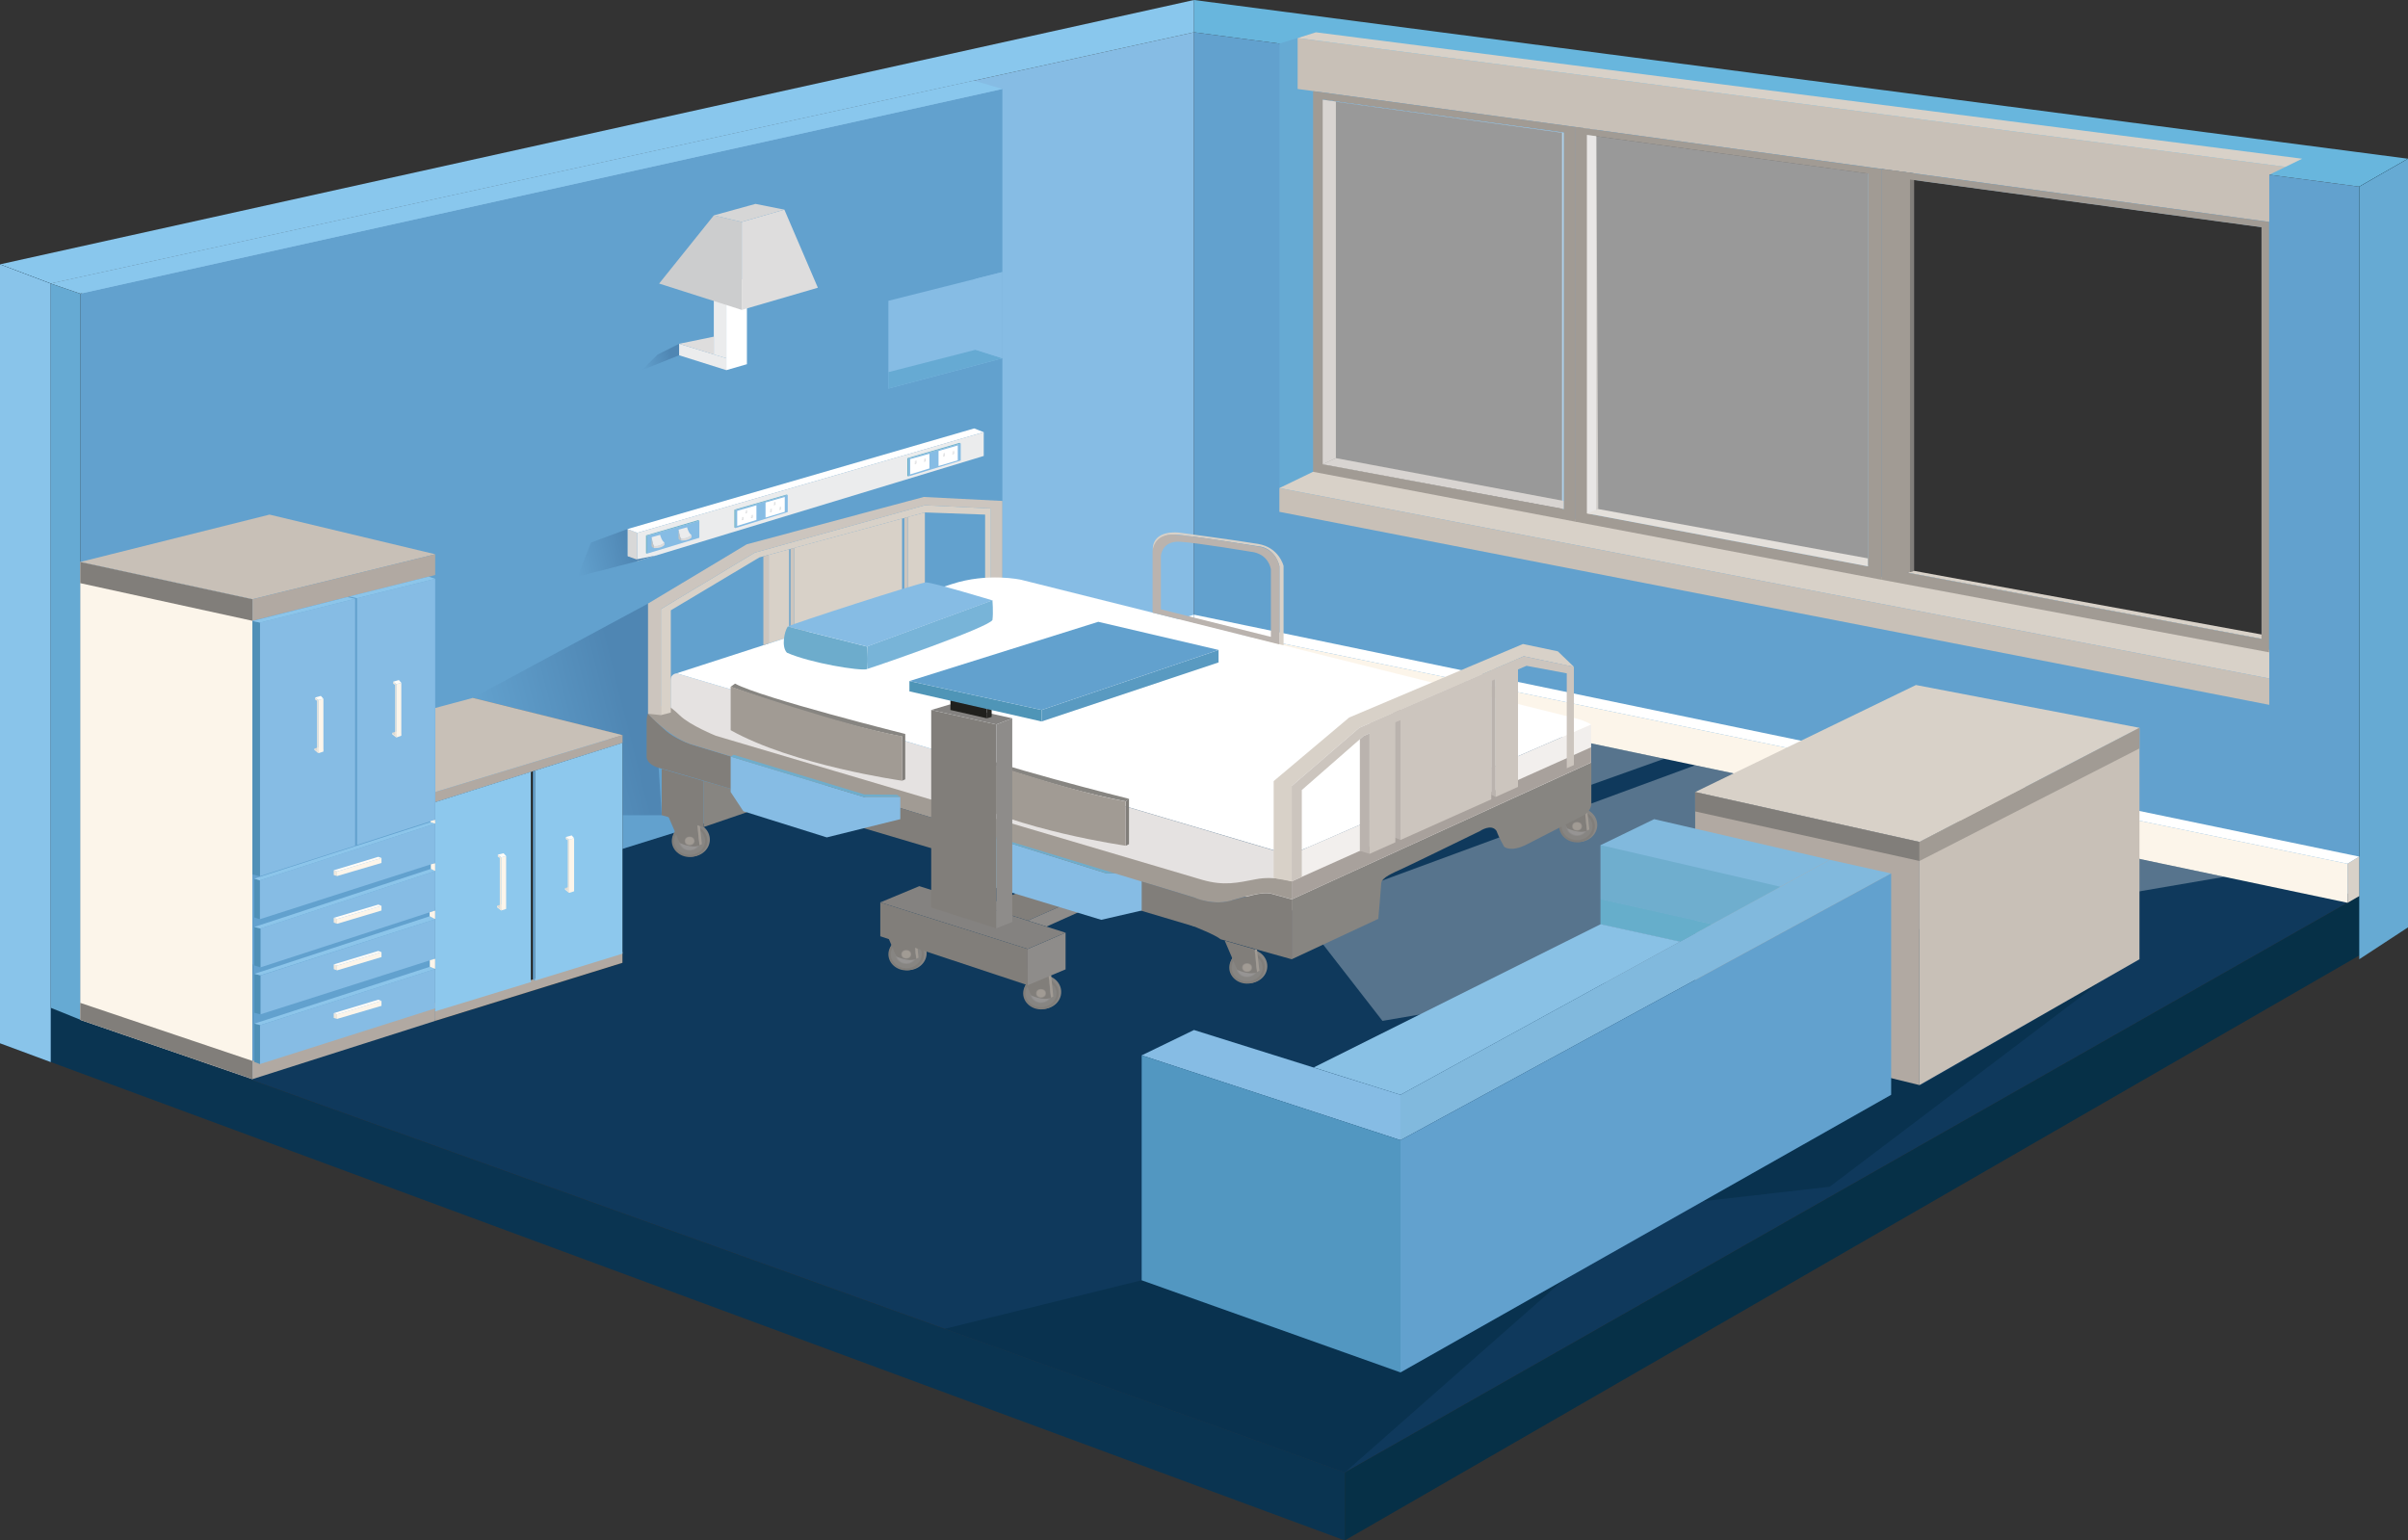<!-- Generator: Adobe Illustrator 18.0.0, SVG Export Plug-In  -->
<svg version="1.1"
	 xmlns="http://www.w3.org/2000/svg" xmlns:xlink="http://www.w3.org/1999/xlink" xmlns:a="http://ns.adobe.com/AdobeSVGViewerExtensions/3.0/"
	 x="0px" y="0px" width="1215.1px" height="777.4px" viewBox="0 0 1215.1 777.4" enable-background="new 0 0 1215.1 777.4"
	 xml:space="preserve">
<rect x="0" y="0" width="1215.1" height="777.4" fill="#333333" stroke="none"/>
<defs>
</defs>
<g>
	<polygon fill="#0F395C" points="1190.5,452.2 678.6,743.1 25.6,508.6 602.9,328 	"/>
	<polygon fill="#86BCE4" points="602.5,16.3 602.5,327.9 25.6,508.6 25.6,143.1 	"/>
	<polygon fill="none" stroke="#20201D" stroke-width="1.867" stroke-miterlimit="10" points="25.6,508.6 25.6,143.1 40.5,148.2 
		40.5,513.9 	"/>
	<polygon fill="#62A1CE" points="40.5,148.2 40.5,513.9 505.8,368.5 505.8,44.9 	"/>
	<polygon fill="#89C7ED" points="25.6,143.1 40.5,148.2 505.8,44.9 491.5,40.7 	"/>
	<polygon fill="#89C7ED" points="602.5,16.3 602.5,0 0,133.4 25.6,143.1 	"/>
	<polygon fill="#0A3451" points="0,133.4 0,526.5 678.6,777.4 678.6,743.1 25.6,508.6 25.6,143.1 	"/>
	<polygon fill="#68B6DD" points="602.5,16.3 602.5,0 1215.1,80.1 1190.5,94.2 	"/>
	<polygon fill="#063047" points="1190.5,94.2 1215.1,80.1 1215.1,468 678.6,777.4 678.6,743.1 1190.5,452.2 	"/>
	<polygon fill="#FCF5EA" points="602.5,315.5 505.8,345.7 505.8,364.1 602.5,332.9 	"/>
	<polygon fill="#FFFFFF" points="602.5,310.2 505.8,339.8 505.8,345.7 602.5,315.5 	"/>
	<polygon fill="#86BCE4" points="505.8,137.3 448.3,151.8 448.3,196.1 505.8,180.8 	"/>
	<polygon fill="#66AAD3" points="505.8,180.8 492.3,176.5 448.3,187.8 448.3,196.1 	"/>
	<polygon fill="#D8D8D8" points="316.6,267 321.6,268.9 321.6,283.2 316.6,280.7 	"/>
	<polygon fill="#FFFFFF" points="321.6,268.9 496.4,218.1 491.6,216.2 316.6,267 	"/>
	<polygon fill="#EBECED" points="321.6,283.2 321.6,268.9 496.4,218.1 496.4,230.1 	"/>
	<polygon fill="#89C4EA" points="0,133.4 25.6,143.1 25.6,536 0,526.5 	"/>
	<polygon fill="#66AAD3" points="1190.5,94.2 1215.1,80.1 1215.1,468 1190.5,484.1 	"/>
	<polygon fill="#66AAD3" points="25.6,143.1 25.6,508.6 40.5,514.6 40.5,148.2 	"/>
	<polygon fill="#86BCE4" points="492.3,176.5 505.8,180.8 505.8,137.3 492.3,140.7 	"/>
	<path fill="#62A1CE" d="M602.5,16.3v311.6l587.9,124.3v-358L602.5,16.3z M788.2,257l-121.7-22.7v-184L788.2,67V257z M942.6,285.3
		l-141.8-26.7v-191l141.8,19.5V285.3z M1141.2,322.3l-183.4-34.3V89.7l183.4,24.9V322.3z"/>
	<polygon fill="#FCF5EA" points="1184.6,455.6 602.5,332.9 602.5,315.5 1184.6,435.9 	"/>
	<polygon fill="#FFFFFF" points="1190.5,432.3 1184.6,435.9 602.5,315.5 602.5,310.2 	"/>
	<polygon fill="#D8D1C8" points="1190.5,452.2 1184.6,455.6 1184.6,435.9 1190.5,432.3 	"/>
	<g>
		<polygon fill="#86BCE4" points="326.5,270.4 326.5,279.4 352.9,271.4 352.9,262.8 		"/>
		<polygon fill="#5BA9C1" points="326.5,279.4 326,279.2 326,270.2 326.5,270.4 		"/>
		<polygon fill="#66AECB" points="326,270.2 326.5,270.4 352.9,262.8 352.3,262.5 		"/>
	</g>
	<g>
		<polygon fill="#86BCE4" points="371.1,257.4 371.1,266.5 397.5,258.4 397.5,249.8 		"/>
		<polygon fill="#5BA9C1" points="371.1,266.5 370.6,266.2 370.6,257.2 371.1,257.4 		"/>
		<polygon fill="#66AECB" points="370.6,257.2 371.1,257.4 397.5,249.8 396.9,249.6 		"/>
	</g>
	<g>
		<path fill="#EBECED" d="M328.8,271.1l4.3-1.2c0,0,0.8,3.1,2.1,3.8c0.3,0.5-3.1,2.5-5.2,1.9C329.4,275.2,329,271.5,328.8,271.1z"/>
		<path fill="#DCDBDB" d="M335.2,273.7c0,0-1.2,1.8-5.2,1.9c0,0.5,0,1,0,1s3.7,0.3,5.3-1.6C335.3,274.3,335.2,273.7,335.2,273.7z"/>
		<path fill="#C4C4C3" d="M328.8,271.1v4.5c0,0,0.3,0.7,1.2,1c0-0.5,0-1,0-1S329.1,273.8,328.8,271.1z"/>
	</g>
	<g>
		<path fill="#EBECED" d="M342.4,267.3l4.3-1.2c0,0,0.8,3.1,2.1,3.8c0.3,0.5-3.1,2.5-5.2,1.9C343,271.4,342.6,267.7,342.4,267.3z"/>
		<path fill="#DCDBDB" d="M348.9,269.9c0,0-1.2,1.8-5.2,1.9c0,0.5,0,1,0,1s3.7,0.3,5.3-1.6C348.9,270.5,348.9,269.9,348.9,269.9z"/>
		<path fill="#C4C4C3" d="M342.4,267.3v4.5c0,0,0.3,0.7,1.2,1c0-0.5,0-1,0-1S342.7,270,342.4,267.3z"/>
	</g>
	<g>
		<polygon fill="#FFFFFF" points="372,257.8 381.7,255 381.7,262.4 372,265.4 		"/>
		<g>
			<polygon fill="#EBECED" points="376.2,257.7 376.9,257.4 376.9,258.8 376.2,259.1 			"/>
			<polygon fill="#DCDCDD" points="376.7,257.5 376.7,258.7 376.9,258.8 376.9,257.4 			"/>
			<polygon fill="#CCCCCC" points="376.7,258.7 376.2,258.8 376.2,259.1 376.9,258.8 			"/>
		</g>
		<g>
			<polygon fill="#EBECED" points="374.3,261.1 375.1,260.9 375.1,262.3 374.3,262.5 			"/>
			<polygon fill="#DCDCDD" points="374.8,261 374.8,262.2 375.1,262.3 375.1,260.9 			"/>
			<polygon fill="#CCCCCC" points="374.8,262.2 374.3,262.3 374.3,262.5 375.1,262.3 			"/>
		</g>
		<g>
			<polygon fill="#EBECED" points="379,260.1 379.8,259.8 379.8,261.2 379,261.5 			"/>
			<polygon fill="#DCDCDD" points="379.5,259.9 379.5,261.1 379.8,261.2 379.8,259.8 			"/>
			<polygon fill="#CCCCCC" points="379.5,261.1 379,261.2 379,261.5 379.8,261.2 			"/>
		</g>
	</g>
	<g>
		<polygon fill="#FFFFFF" points="386.3,253.6 396,250.8 396,258.3 386.3,261.2 		"/>
		<g>
			<polygon fill="#EBECED" points="390.5,253.5 391.3,253.3 391.3,254.7 390.5,254.9 			"/>
			<polygon fill="#DCDCDD" points="391,253.3 391,254.5 391.3,254.7 391.3,253.3 			"/>
			<polygon fill="#CCCCCC" points="391,254.5 390.5,254.7 390.5,254.9 391.3,254.7 			"/>
		</g>
		<g>
			<polygon fill="#EBECED" points="388.6,257 389.4,256.7 389.4,258.2 388.6,258.4 			"/>
			<polygon fill="#DCDCDD" points="389.1,256.8 389.1,258 389.4,258.2 389.4,256.7 			"/>
			<polygon fill="#CCCCCC" points="389.1,258 388.6,258.2 388.6,258.4 389.4,258.2 			"/>
		</g>
		<g>
			<polygon fill="#EBECED" points="393.3,255.9 394.1,255.7 394.1,257.1 393.3,257.3 			"/>
			<polygon fill="#DCDCDD" points="393.9,255.7 393.9,256.9 394.1,257.1 394.1,255.7 			"/>
			<polygon fill="#CCCCCC" points="393.9,256.9 393.3,257.1 393.3,257.3 394.1,257.1 			"/>
		</g>
	</g>
	<g>
		<polygon fill="#86BCE4" points="458.4,231.4 458.4,240.4 484.8,232.4 484.8,223.8 		"/>
		<polygon fill="#5BA9C1" points="458.4,240.4 457.9,240.2 457.9,231.2 458.4,231.4 		"/>
		<polygon fill="#66AECB" points="457.9,231.2 458.4,231.4 484.8,223.8 484.2,223.5 		"/>
	</g>
	<polygon fill="#FFFFFF" points="459.3,231.7 469,229 469,236.4 459.3,239.4 	"/>
	<g>
		<polygon fill="#EBECED" points="461.6,232.7 462.4,232.5 462.4,233.9 461.6,234.1 		"/>
		<polygon fill="#DCDCDD" points="462.1,232.5 462.1,233.7 462.4,233.9 462.4,232.5 		"/>
		<polygon fill="#CCCCCC" points="462.1,233.7 461.6,233.9 461.6,234.1 462.4,233.9 		"/>
	</g>
	<g>
		<polygon fill="#EBECED" points="466.3,231.6 467.1,231.4 467.1,232.8 466.3,233 		"/>
		<polygon fill="#DCDCDD" points="466.8,231.5 466.8,232.7 467.1,232.8 467.1,231.4 		"/>
		<polygon fill="#CCCCCC" points="466.8,232.7 466.3,232.8 466.3,233 467.1,232.8 		"/>
	</g>
	<polygon fill="#FFFFFF" points="473.6,227.6 483.3,224.8 483.3,232.3 473.6,235.2 	"/>
	<g>
		<polygon fill="#EBECED" points="475.9,228.9 476.7,228.7 476.7,230.1 475.9,230.3 		"/>
		<polygon fill="#DCDCDD" points="476.4,228.7 476.4,229.9 476.7,230.1 476.7,228.7 		"/>
		<polygon fill="#CCCCCC" points="476.4,229.9 475.9,230.1 475.9,230.3 476.7,230.1 		"/>
	</g>
	<g>
		<polygon fill="#EBECED" points="480.6,227.8 481.4,227.6 481.4,229 480.6,229.2 		"/>
		<polygon fill="#DCDCDD" points="481.2,227.7 481.2,228.8 481.4,229 481.4,227.6 		"/>
		<polygon fill="#CCCCCC" points="481.2,228.8 480.6,229 480.6,229.2 481.4,229 		"/>
	</g>
	<polygon opacity="0.3" fill="#FFFFFF" points="1122.4,442.5 697.6,515.2 654.8,460.1 855.4,386.2 	"/>
	<polygon opacity="0.3" fill="#FFFFFF" points="839.8,382.9 602.5,467.6 500.4,420.7 735.5,360.9 	"/>
	<polygon fill="#09324F" points="576.1,646.1 476.7,670.6 678.6,743.1 788.7,646.1 706.7,692.6 	"/>
	<polygon fill="#09324F" points="1060.7,494.9 923.3,598.9 859.3,606.2 954,552.5 952.6,543.8 969.6,547.6 	"/>
	<linearGradient id="SVGID_1_" gradientUnits="userSpaceOnUse" x1="289.654" y1="282.649" x2="322.902" y2="274.241">
		<stop  offset="0" style="stop-color:#62A1CE"/>
		<stop  offset="0.897" style="stop-color:#4F86B3"/>
	</linearGradient>
	<polygon fill="url(#SVGID_1_)" points="331.1,280.3 321.6,283.2 291.5,291 298.2,273.8 316.6,267 316.6,280.7 321.2,282.3 	"/>
	<linearGradient id="SVGID_2_" gradientUnits="userSpaceOnUse" x1="322.965" y1="182.758" x2="340.399" y2="178.349">
		<stop  offset="0" style="stop-color:#62A1CE"/>
		<stop  offset="0.897" style="stop-color:#4F86B3"/>
	</linearGradient>
	<polyline fill="url(#SVGID_2_)" points="342.7,179.3 323.9,186.8 331.9,178.9 342.7,173.5 342.7,178.9 	"/>
	<linearGradient id="SVGID_3_" gradientUnits="userSpaceOnUse" x1="246.002" y1="379.333" x2="324.982" y2="359.36">
		<stop  offset="0" style="stop-color:#62A1CE"/>
		<stop  offset="0.897" style="stop-color:#4F86B3"/>
	</linearGradient>
	<polygon fill="url(#SVGID_3_)" points="333.9,411.4 314.1,411.4 314.1,374.9 314.1,371 238.6,352.2 327,304.6 	"/>
	<polygon fill="#66AAD3" points="645.6,22 664,16.3 664,248.8 645.6,258.3 645.6,22.1 	"/>
	<polygon fill="#C8C0B7" points="645.6,246.3 1145.1,342.4 1145.1,355.7 645.6,258.3 	"/>
	<polygon fill="#D8D1C8" points="645.6,246.3 664,237.4 1145.1,328 1145.1,342.4 	"/>
	<polygon fill="#C8C0B7" points="654.8,19.2 654.8,44.9 1145.1,112 1145.1,88.2 1153.3,84.2 	"/>
	<polygon fill="#D8D1C8" points="1153.3,84.2 1161.7,80.1 664,16.3 654.8,19.2 	"/>
	<polygon fill="#A19B94" points="795.1,263.3 806.5,258 805.5,65.6 795.1,64.1 	"/>
	<polygon opacity="0.5" fill="#FFFFFF" points="805.5,258.6 797.5,261.8 797.5,64.5 805.5,65.6 	"/>
	<path fill="#A19B94" d="M662.6,46v192.1l132.5,25.2V64.1L662.6,46z M789.1,256.9l-121.7-22.7v-184l121.7,16.6V256.9z"/>
	<polygon fill="#817E7A" points="949.6,292.5 965.9,288.1 965.9,87.5 949.6,85.3 	"/>
	<polygon fill="#A19B94" points="952.6,291.7 963.8,288.7 963.8,87.2 952.6,85.7 	"/>
	<path fill="#A19B94" d="M795.1,64.1v199.2l154.5,29.3V85.3L795.1,64.1z M942.6,285.8l-141.8-26.7v-191l141.8,19.5V285.8z"/>
	<path fill="#A19B94" d="M949.6,85.3v207.3l195.4,36.6V112L949.6,85.3z M1141.2,322.4l-183.4-34.3V89.8l183.4,24.9V322.4z"/>
	<polygon fill="#B1A9A2" points="667.4,234.3 674.1,231.2 674.1,51.2 667.4,50.3 	"/>
	<polygon fill="#B1A9A2" points="674.1,231.2 789.1,252.8 789.1,256.9 667.4,234.3 	"/>
	<polygon opacity="0.5" fill="#FFFFFF" points="667.4,50.3 789.1,66.9 789.1,256.9 667.4,234.3 	"/>
	<polygon fill="#C8C0B7" points="800.8,259.1 806.5,256.9 942.6,281.8 942.6,285.8 	"/>
	<polygon opacity="0.5" fill="#FFFFFF" points="942.6,87.6 942.6,285.8 800.8,259.1 800.8,68.1 	"/>
	<polygon fill="#D8D1C8" points="962.6,289 965.9,288.1 1141.2,320.2 1141.2,322.4 	"/>
	<g>
		<ellipse fill="#898784" cx="630.1" cy="487.6" rx="9.4" ry="8.6"/>
		<ellipse fill="#817E7A" cx="629.3" cy="488.3" rx="9" ry="8.1"/>
		<ellipse fill="#878582" cx="629.3" cy="488.3" rx="7.8" ry="7"/>
		<ellipse fill="#8E8C8B" cx="629.3" cy="488.3" rx="5.4" ry="4.9"/>
		<ellipse fill="#969493" cx="629.3" cy="488.3" rx="4.9" ry="4.5"/>
		<path fill="#817E7A" d="M618,474.7l6.3,14.7c0,0,6.2,3,10,1.2l-1.3-11.6L618,474.7z"/>
		<polygon fill="#A19B94" points="634.3,490.5 635.5,489.9 634.3,479.2 633.1,478.9 		"/>
		<ellipse fill="#96918C" cx="629.3" cy="488.3" rx="2.5" ry="2.2"/>
		<ellipse fill="#A19B94" cx="629.3" cy="488.3" rx="2.1" ry="1.9"/>
	</g>
	<g>
		<ellipse fill="#898784" cx="526.1" cy="500.6" rx="9.4" ry="8.6"/>
		<ellipse fill="#817E7A" cx="525.3" cy="501.3" rx="9" ry="8.1"/>
		<ellipse fill="#878582" cx="525.3" cy="501.3" rx="7.8" ry="7"/>
		<ellipse fill="#8E8C8B" cx="525.3" cy="501.3" rx="5.4" ry="4.9"/>
		<ellipse fill="#969493" cx="525.3" cy="501.3" rx="4.9" ry="4.5"/>
		<path fill="#817E7A" d="M514,487.6l6.3,14.7c0,0,6.2,3,10,1.2l-1.3-11.6L514,487.6z"/>
		<polygon fill="#A19B94" points="530.4,503.5 531.5,502.9 530.4,492.2 529.1,491.9 		"/>
		<ellipse fill="#96918C" cx="525.3" cy="501.3" rx="2.5" ry="2.2"/>
		<ellipse fill="#A19B94" cx="525.3" cy="501.3" rx="2.1" ry="1.9"/>
	</g>
	<g>
		<ellipse fill="#898784" cx="458.2" cy="481" rx="9.4" ry="8.6"/>
		<ellipse fill="#817E7A" cx="457.3" cy="481.6" rx="9" ry="8.1"/>
		<ellipse fill="#878582" cx="457.3" cy="481.6" rx="7.8" ry="7"/>
		<ellipse fill="#8E8C8B" cx="457.3" cy="481.6" rx="5.4" ry="4.9"/>
		<ellipse fill="#969493" cx="457.3" cy="481.6" rx="4.9" ry="4.5"/>
		<path fill="#817E7A" d="M446,468l6.3,14.7c0,0,6.2,3,10,1.2l-1.3-11.6L446,468z"/>
		<polygon fill="#A19B94" points="462.4,483.8 463.5,483.3 462.4,472.6 461.1,472.2 		"/>
		<ellipse fill="#96918C" cx="457.3" cy="481.6" rx="2.5" ry="2.2"/>
		<ellipse fill="#A19B94" cx="457.3" cy="481.6" rx="2.1" ry="1.9"/>
	</g>
	<g>
		<ellipse fill="#898784" cx="796.6" cy="416.3" rx="9.4" ry="8.6"/>
		<ellipse fill="#817E7A" cx="795.8" cy="417" rx="9" ry="8.1"/>
		<ellipse fill="#878582" cx="795.8" cy="417" rx="7.8" ry="7"/>
		<ellipse fill="#8E8C8B" cx="795.8" cy="417" rx="5.4" ry="4.9"/>
		<ellipse fill="#969493" cx="795.8" cy="417" rx="4.9" ry="4.5"/>
		<path fill="#817E7A" d="M784.5,403.3l6.3,14.7c0,0,6.2,3,10,1.2l-1.3-11.6L784.5,403.3z"/>
		<polygon fill="#A19B94" points="800.8,419.2 802,418.6 800.8,407.9 799.6,407.6 		"/>
		<ellipse fill="#96918C" cx="795.8" cy="417" rx="2.5" ry="2.2"/>
		<ellipse fill="#A19B94" cx="795.8" cy="417" rx="2.1" ry="1.9"/>
	</g>
	<g>
		<ellipse fill="#898784" cx="348.8" cy="423.7" rx="9.4" ry="8.6"/>
		<ellipse fill="#817E7A" cx="348" cy="424.4" rx="9" ry="8.1"/>
		<ellipse fill="#878582" cx="348" cy="424.4" rx="7.8" ry="7"/>
		<ellipse fill="#8E8C8B" cx="348" cy="424.4" rx="5.4" ry="4.9"/>
		<ellipse fill="#969493" cx="348" cy="424.4" rx="4.9" ry="4.5"/>
		<path fill="#817E7A" d="M336.7,410.7l6.3,14.7c0,0,6.2,3,10,1.2l-1.3-11.6L336.7,410.7z"/>
		<polygon fill="#A19B94" points="353,426.6 354.2,426 353,415.3 351.7,415 		"/>
		<ellipse fill="#96918C" cx="348" cy="424.4" rx="2.5" ry="2.2"/>
		<ellipse fill="#A19B94" cx="348" cy="424.4" rx="2.1" ry="1.9"/>
	</g>
	<path fill="#F2EFED" d="M651.8,430.4c0,0,2.7-0.5,4.3-1.1c1.6-0.6,146.8-63.7,146.8-63.7v25.6l-151.1,68.4V430.4z"/>
	<path fill="#878581" d="M651.8,453.9v30.2l43.7-20.4c0,0,1.2-13.3,1.5-18c0.3-2.9,5.8-5.1,11-7.5s38.8-18.8,38.8-18.8s5.8-4,8.4,0
		c1.1,3.2,3.8,7.9,3.8,7.9s3.2,3,11.3-1.1s29.8-15.3,29.8-15.3s3.3-2.5,2.9-6.1c0-3.6,0-20,0-20L651.8,453.9z"/>
	<polygon fill="#A8A19C" points="802.9,384.8 802.9,377.1 651.8,444.8 651.8,453.9 	"/>
	<path fill="#E5E2E1" d="M651.8,444.8v-14.4c0,0-4.4,0.1-7.6-0.8c-3.2-1-302.8-89.8-302.8-89.8s-3,0.3-3,3.3s0,22.9,0,22.9
		l313.4,93.5V444.8z"/>
	<polygon fill="#D8D1C8" points="400.7,276.5 400.7,320.6 455.2,302.9 455.2,261.7 	"/>
	<polygon fill="#878581" points="355,394.1 371,398.7 376.9,409.9 355,417.4 	"/>
	<polygon fill="#D8D1C8" points="387.9,280 387.9,324.7 398.2,321.4 398.2,277.2 	"/>
	<polygon fill="#D8D1C8" points="466.7,258.6 466.7,299.2 458.1,301.9 458.1,260.9 	"/>
	<path fill="#817E7A" d="M651.8,484.1v-30.2l-10.5-2.9c0,0-2.4-0.8-8.6,0.6c-6.2,1.5-13.1,3.3-13.1,3.3s-5.8,1.7-13.1-0.7
		c-7.3-2.4-255.1-77.7-255.1-77.7s-9.9-2.5-16.5-8.7c-6.6-6.2-8-7.6-8-7.6s-0.6,1.8-0.6,3.7c0,2,0,18.2,0,18.2s-0.2,4,7.5,5.8
		c7.8,1.8,268.6,79.6,268.6,79.6s11.2,4.4,13.5,6.5C619.2,475,651.8,484.1,651.8,484.1z"/>
	<polygon fill="#817E7A" points="496.3,457.5 533.6,442.5 555.3,448.5 518.6,464.6 	"/>
	<polygon fill="#8E8C8A" points="555.3,448.5 555.3,455.4 528.1,467.6 518.6,464.6 	"/>
	<polygon fill="#86BCE4" points="576.1,439.8 576.1,459.5 555.7,464.2 493.5,445.3 479.3,434.1 479.3,413.4 495.2,421 558.4,440.8 	
		"/>
	<polygon fill="#6EADCC" points="479.3,413.4 480.9,412.3 495.4,419.1 559.1,438.8 576.1,438 576.1,439.8 558.4,440.8 495.2,421 	
		"/>
	<path fill="#A19B94" d="M651.8,444.8c0,0-8.7-2.9-18-1.1c-9.4,1.8-16.1,3.5-27.2,0.3c-11.1-3.2-245.4-72.7-245.4-72.7
		s-12.9-5.2-18.1-10.2s-7-5.7-9.2-4.9c-2.3,0.8-7,4-7,4s10.1,11.1,20.9,15.1c10.8,3.4,254.7,77.6,254.7,77.6s10.2,4.7,20,1.2
		c8.9-2.6,15.7-4,18.8-3.2c3.1,0.9,10.5,2.9,10.5,2.9V444.8z"/>
	<polygon fill="#86BCE4" points="454.3,402.2 454.3,413.4 417.2,422.6 375.1,409.4 368.7,399.7 368.7,381.8 435.9,402.2 	"/>
	<polygon fill="#6EADCC" points="368.7,381.8 435.9,402.2 454.3,402.2 452.6,401.1 436.1,400.9 370.2,380.9 	"/>
	<g>
		<polygon fill="#CCC5BE" points="333.5,360.9 333.5,307.4 380.9,278.9 466.7,255 500,256.6 500,294.5 505.8,294.5 505.8,252.8 
			466.1,250.8 376.8,274.7 327,304.6 327,360.2 		"/>
		<polygon fill="#D8D1C8" points="333.5,360.9 338.5,359.6 338.5,308 383.2,281.3 466.7,258.6 497.1,259.7 497.1,294.5 500,294.5 
			500,256.6 466.7,255 380.9,278.9 333.5,307.4 		"/>
	</g>
	<path fill="#FFFFFF" d="M802.9,365.6c0,0-3-1.9-7.6-3c-4.6-1.1-280-70-280-70s-16.9-3.8-35.1,2.2s-138.8,45-138.8,45l304.2,90.1
		c0,0,4.9,0.8,6.2,0.5c0,0,1.8,0,8.5-2.9C667.1,424.6,802.9,365.6,802.9,365.6z"/>
	<g>
		<polygon fill="#BAB3AE" points="754.7,402.2 752.5,401 752.5,337.4 754.7,337.4 		"/>
		<polygon fill="#BAB3AE" points="706.7,423.9 702.7,422.2 702.7,357.1 706.7,357.9 		"/>
		<polygon fill="#CCC5BE" points="691.1,365 691.1,430.9 704.1,425.1 704.1,359.3 		"/>
		<g>
			<polygon fill="#D8D1C8" points="642.7,443.1 651.8,444.8 651.8,396.7 685.9,367.3 768.9,331.2 790.6,335.8 790.6,335.8 
				794.2,336.5 786.1,328.7 768.5,325 680.8,362.1 642.7,394.2 			"/>
			<polygon fill="#CCC5BE" points="706.7,358.2 706.7,423.9 752.5,403.4 752.5,338.3 			"/>
			<polygon fill="#CCC5BE" points="766,332.5 766,397.1 754.7,402.2 754.7,337.4 			"/>
			<polygon fill="#CCC5BE" points="651.8,444.8 656.9,442.5 656.9,398.7 688.1,371.4 770.3,336 790.6,339.8 790.6,387.7 
				794.2,386.1 794.2,336.5 768.9,331.2 685.9,367.3 651.8,396.7 			"/>
			<polygon fill="#BAB3AE" points="691.1,430.9 686.2,429.4 686.2,373.1 688.1,371.4 691.1,370.1 			"/>
		</g>
	</g>
	<polygon fill="#CCC5BE" points="387.9,324.7 385.2,325.6 385.2,280.8 387.9,280 	"/>
	<polygon fill="#CCC5BE" points="398.9,321.2 398.9,277 400.7,276.5 400.7,320.6 	"/>
	<polygon fill="#CCC5BE" points="456.3,261.4 456.3,302.5 458.1,302 458.1,260.9 	"/>
	<g>
		<path fill="#D8D1C8" d="M645.6,325.1l2.1,0.5v-40c0,0-2.2-9.3-12.8-11.1c-10.6-1.8-39.9-5.7-39.9-5.7s-13.2-1.8-13.3,8.4h0.9
			c0,0,0.3-8.8,12.7-7.3c12.4,1.5,39.8,5.8,39.8,5.8s7.9,0.2,10.5,10C645.6,295.6,645.6,325.1,645.6,325.1z"/>
		<path fill="#BAB3AE" d="M634.3,275.7c0,0-30.7-5.2-41.5-5.9c-10.8-0.7-11.2,8.3-11.2,8.3v31.1l64,16c0,0,0-29.7,0-39.4
			C643.6,276.1,634.3,275.7,634.3,275.7z M641.3,321.4l-55.5-13.9v-26.9c0,0,0.4-7.8,9.7-7.2c9.4,0.6,36,5.1,36,5.1s8,0.4,9.8,8.7
			C641.3,295.7,641.3,321.4,641.3,321.4z"/>
	</g>
	<g>
		<path fill="#878581" d="M481.5,379.3c0,0,48.7,18,86.5,25.1c1-0.5,1.6-1.3,1.6-1.3s-72.4-18.1-85.9-25.4L481.5,379.3z"/>
		<g>
			<path fill="#A19B94" d="M481.5,401.3v-22c0,0,58.2,20.3,86.5,25.1v22.4C568.1,426.8,513.3,419.1,481.5,401.3z"/>
			<polygon fill="#817E7A" points="569.7,403 568.1,404.4 568.1,426.8 569.7,426 			"/>
		</g>
	</g>
	<g>
		<path fill="#878581" d="M368.7,346.6c0,0,48.7,18,86.5,25.1c1-0.5,1.6-1.3,1.6-1.3s-72.4-18.1-85.9-25.4L368.7,346.6z"/>
		<polygon fill="#817E7A" points="456.8,370.3 455.2,371.6 455.2,394 456.8,393.3 		"/>
		<path fill="#A19B94" d="M368.7,368.5v-22c0,0,57.7,20,86.5,25.1V394C455.2,394,400.5,386.3,368.7,368.5z"/>
	</g>
	<polygon fill="#817E7A" points="333.9,388 333.9,411.4 355,417.4 355,394.1 	"/>
	<g>
		<path fill="#6DACCC" d="M397.5,316.2l40,10.1c0,0,0.9,7,0,11.4c-3.7,1-28.6-3.1-40.4-8.3C394.2,326.4,395.8,318.7,397.5,316.2z"/>
		<path fill="#78B4D8" d="M437.6,326.2l63.2-23.3c0,0,0.5,6.1,0,10c-2.3,3.9-58.2,23.2-63.2,24.7
			C437.9,334.7,437.6,326.2,437.6,326.2z"/>
		<path fill="#86BCE4" d="M500.8,303c0,0-29.3-8.9-33.6-9.1c-4.3,0.5-66.8,20.7-69.7,22.3c4.5,1.1,40,10.1,40,10.1L500.8,303z"/>
	</g>
	<polygon fill="#B1A9A2" points="855.4,399.7 855.4,519.8 968.6,547.6 968.6,424.9 	"/>
	<polygon fill="#C8C0B7" points="968.6,424.9 1079.6,367.3 1079.6,484.1 968.6,547.6 	"/>
	<polygon fill="#D8D1C8" points="855.4,399.7 966.8,345.7 1079.6,367.3 968.6,424.9 	"/>
	<polygon fill="#817E7A" points="855.4,399.7 855.4,409.5 968.6,434.5 968.6,424.9 	"/>
	<polygon fill="#A19B94" points="968.6,434.5 968.6,424.9 1079.6,367.3 1079.6,377.7 	"/>
	<polygon fill="#86BCE4" points="602.5,519.8 576.1,532.6 706.7,575.4 706.7,552.5 	"/>
	<g>
		<polygon fill="#81B9DD" points="923.3,433.9 890.6,451.8 863.8,466.4 863.8,466.4 706.7,552.5 706.7,575.4 954.3,440.8 		"/>
		<polygon fill="#81B9DD" points="898.4,447.5 923.3,433.9 834.7,413.4 807.7,426.5 807.7,453.9 863.8,466.4 890.6,451.8 		"/>
	</g>
	<polygon fill="#6FAECE" points="807.7,426.5 807.7,453.9 863.8,466.4 898.4,447.5 	"/>
	<polygon fill="#74B7D8" points="807.7,453.9 807.7,466.4 847.8,475.2 863.8,466.4 	"/>
	<polygon fill="#66AECB" points="807.7,453.9 807.7,466.4 847.8,475.2 863.8,466.4 	"/>
	<polygon fill="#89C1E5" points="807.7,466.4 662.9,538.7 706.7,552.5 847.8,475.2 	"/>
	<polygon fill="#5297C1" points="576.1,532.6 576.1,646.1 706.7,692.6 706.7,575.4 	"/>
	<polygon fill="#62A1CE" points="706.7,575.4 706.7,692.6 954.3,552.5 954.3,440.8 	"/>
	<polygon fill="#FCF5EA" points="40.5,283.6 40.5,514.7 127.4,544.6 127.4,302.4 	"/>
	<polygon fill="#62A1CE" points="127.4,301.7 127.4,543.8 219.6,514.4 219.6,278.9 	"/>
	<polygon fill="#C8C0B7" points="40.5,283.6 127.4,302.4 219.6,279.7 136,259.7 	"/>
	<polygon fill="#20201D" points="219.6,404.8 219.6,515.2 314.1,485.9 314.1,374.9 	"/>
	<polygon fill="#817E7A" points="40.5,283.6 40.5,294.3 127.4,313.3 127.4,302.4 	"/>
	<polygon fill="#B1A9A2" points="127.4,302.4 127.4,313.3 219.6,290.2 219.6,279.7 	"/>
	<polygon fill="#86BCE4" points="131.4,468.6 219.6,439.6 219.6,459.5 131.4,488.2 	"/>
	<polygon fill="#817E7A" points="314.1,374.9 238.6,355.7 238.6,352.2 314.1,371 	"/>
	<polygon fill="#B1A9A2" points="314.1,374.9 314.1,371 219.6,399.7 219.6,404.8 	"/>
	<polygon fill="#C8C0B7" points="314.1,371 238.6,352.2 219.6,357.3 219.6,399.7 	"/>
	<polygon fill="#817E7A" points="40.5,506.1 40.5,514.7 127.4,544.6 127.4,535.4 	"/>
	<polygon fill="#B1A9A2" points="127.4,535.4 219.6,506.1 219.6,515.2 127.4,544.6 	"/>
	<polygon fill="#B1A9A2" points="219.6,509.4 314.1,480.4 314.1,485.9 219.6,515.2 	"/>
	<polygon fill="#86BCE4" points="131.2,517.4 219.6,489 219.6,508.9 131.2,537 	"/>
	<polygon fill="#FCF5EA" points="170.1,511.9 192.5,505.1 192.5,507.6 170.1,514.2 	"/>
	<polygon fill="#EEE7DC" points="170.1,514.2 168.4,513.7 168.4,511.3 170.1,511.9 	"/>
	<polygon fill="#FFFCF8" points="192.5,505.1 170.1,511.9 168.4,511.3 190.9,504.5 	"/>
	<polygon fill="#86BCE4" points="131.4,492.3 219.6,463.9 219.6,483.8 131.4,511.9 	"/>
	<polygon fill="#FCF5EA" points="170.1,487.3 192.5,480.5 192.5,483 170.1,489.7 	"/>
	<polygon fill="#EEE7DC" points="170.1,489.7 168.4,489.1 168.4,486.7 170.1,487.3 	"/>
	<polygon fill="#FFFCF8" points="192.5,480.5 170.1,487.3 168.4,486.7 190.9,479.9 	"/>
	<polygon fill="#FCF5EA" points="170.1,463.8 192.5,457.1 192.5,459.5 170.1,466.2 	"/>
	<polygon fill="#EEE7DC" points="170.1,466.2 168.4,465.6 168.4,463.2 170.1,463.8 	"/>
	<polygon fill="#FFFCF8" points="192.5,457.1 170.1,463.8 168.4,463.2 190.9,456.5 	"/>
	<polygon fill="#86BCE4" points="131.1,444.3 219.6,415.7 219.6,435.5 131.1,463.9 	"/>
	<polygon fill="#FCF5EA" points="170.1,439.8 192.5,433 192.5,435.5 170.1,442.1 	"/>
	<polygon fill="#EEE7DC" points="170.1,442.1 168.4,441.6 168.4,439.2 170.1,439.8 	"/>
	<polygon fill="#FFFCF8" points="192.5,433 170.1,439.8 168.4,439.2 190.9,432.4 	"/>
	<polygon fill="#86BCE4" points="131.1,314.2 179.2,302.2 179.2,426.8 131.1,442.2 	"/>
	<polygon fill="#86BCE4" points="180.2,301.9 180.2,426.4 219.6,413.7 219.6,292.1 	"/>
	<polygon fill="#4F90B7" points="131.2,442.2 127.4,441.3 127.4,313.4 131.2,314.2 	"/>
	<polygon fill="#4F90B7" points="131.1,444.3 128.3,443.4 128.3,463 131.1,463.9 	"/>
	<polygon fill="#4F90B7" points="131.4,468.6 128.3,467.8 128.3,487.2 131.4,488.2 	"/>
	<polygon fill="#4F90B7" points="131.4,492.3 128.3,491.2 128.3,511.1 131.4,511.9 	"/>
	<polygon fill="#4F90B7" points="131.2,517.4 128.3,516.3 128.3,535.9 131.2,537 	"/>
	<polygon fill="#8DC8ED" points="267.9,389.5 267.9,495.6 219.6,510.4 219.6,404.8 	"/>
	<polygon fill="#8DC8ED" points="269.9,388.9 269.9,494.9 314.1,481.3 314.1,374.9 	"/>
	<g>
		<polygon fill="#E2DACF" points="160.7,379.4 158.6,377.8 161.6,376.8 163.2,378.5 		"/>
		<polygon fill="#FCF5EA" points="163.2,352.6 163.2,379.3 160.7,380.1 160.7,353.3 		"/>
		<polygon fill="#FFFCF8" points="160.7,353.3 163.2,352.6 161.9,351.2 159,352 		"/>
		<polygon fill="#EEE7DC" points="160.7,353.3 160,352.8 160,379.5 160.7,380.1 		"/>
		<polygon fill="#EEE7DC" points="159,352 159,353 160,353.7 160,352.8 		"/>
		<polygon fill="#EEE7DC" points="160.7,380.1 158.6,378.5 158.6,377.8 160.7,379.4 		"/>
	</g>
	<g>
		<polygon fill="#E2DACF" points="200,371.4 197.9,369.8 201,368.9 202.5,370.6 		"/>
		<polygon fill="#FCF5EA" points="202.5,344.6 202.5,371.3 200,372.2 200,345.3 		"/>
		<polygon fill="#FFFCF8" points="200,345.3 202.5,344.6 201.3,343.2 198.4,344 		"/>
		<polygon fill="#EEE7DC" points="200,345.3 199.4,344.8 199.4,371.5 200,372.2 		"/>
		<polygon fill="#EEE7DC" points="198.4,344 198.4,345 199.4,345.7 199.4,344.8 		"/>
		<polygon fill="#EEE7DC" points="200,372.2 197.9,370.6 197.9,369.8 200,371.4 		"/>
	</g>
	<g>
		<polygon fill="#E2DACF" points="252.9,458.8 250.8,457.1 253.8,456.2 255.4,457.9 		"/>
		<polygon fill="#FCF5EA" points="255.4,432 255.4,458.7 252.9,459.5 252.9,432.7 		"/>
		<polygon fill="#FFFCF8" points="252.9,432.7 255.4,432 254.1,430.6 251.2,431.3 		"/>
		<polygon fill="#EEE7DC" points="252.9,432.7 252.2,432.1 252.2,458.9 252.9,459.5 		"/>
		<polygon fill="#EEE7DC" points="251.2,431.3 251.2,432.3 252.2,433 252.2,432.1 		"/>
		<polygon fill="#EEE7DC" points="252.9,459.5 250.8,457.9 250.8,457.1 252.9,458.8 		"/>
	</g>
	<g>
		<polygon fill="#E2DACF" points="287.2,449.9 285.1,448.2 288.2,447.3 289.7,449 		"/>
		<polygon fill="#FCF5EA" points="289.7,423 289.7,449.8 287.2,450.6 287.2,423.8 		"/>
		<polygon fill="#FFFCF8" points="287.2,423.8 289.7,423 288.5,421.6 285.5,422.4 		"/>
		<polygon fill="#EEE7DC" points="287.2,423.8 286.5,423.2 286.5,450 287.2,450.6 		"/>
		<polygon fill="#EEE7DC" points="285.5,422.4 285.5,423.4 286.5,424.1 286.5,423.2 		"/>
		<polygon fill="#EEE7DC" points="287.2,450.6 285.1,449 285.1,448.2 287.2,449.9 		"/>
	</g>
	<polygon fill="#62A1CE" points="269.9,494.9 268.9,494.3 268.9,389.3 269.9,388.9 	"/>
	<polygon fill="#8CC5EA" points="127.4,313.4 175.3,301.3 179.2,302.2 131.2,314.2 	"/>
	<polygon fill="#8CC5EA" points="180.2,301.9 176.4,301 216.3,291 219.6,292.1 	"/>
	<polygon fill="#8CC5EA" points="128.3,443.4 131.1,444.3 219.6,415.7 217.2,414.9 	"/>
	<polygon fill="#8CC5EA" points="128.3,467.8 131.4,468.6 219.6,439.6 217.4,438.5 	"/>
	<polygon fill="#8CC5EA" points="128.3,491.5 131.4,492.2 219.6,463.9 216.8,462.4 	"/>
	<polygon fill="#8CC5EA" points="128.3,516.6 131.4,517.3 219.6,489 216.9,487.9 	"/>
	<polygon fill="#FCF5EA" points="219.6,413.7 219.6,415.7 217.2,414.9 217.2,414.4 	"/>
	<polygon fill="#FCF5EA" points="219.6,435.6 219.6,439.6 217.4,438.5 217.4,436.2 	"/>
	<polygon fill="#FCF5EA" points="219.6,459.5 219.6,463.9 216.8,462.4 216.8,460.4 	"/>
	<polygon fill="#FCF5EA" points="219.6,483.8 219.6,489 216.9,487.9 216.9,484.6 	"/>
	<g>
		<polygon fill="#8E8C8A" points="518.6,478.9 518.6,497.2 537.7,489.2 537.7,470.7 		"/>
		<polygon fill="#817E7A" points="518.6,478.9 444.2,455.4 444.2,472.5 518.6,497.2 		"/>
		<polygon fill="#848280" points="537.7,470.7 463.9,447.2 444.2,455.4 518.6,478.9 		"/>
	</g>
	<polygon fill="#817E7A" points="502.7,365.6 502.7,468.5 469.9,458 469.9,358.3 	"/>
	<polygon fill="#8E8C8A" points="502.7,468.5 510.8,465.3 510.8,362.5 502.7,365.6 	"/>
	<polygon fill="#848280" points="469.9,358.3 479.3,355.5 510.8,362.5 502.7,365.6 	"/>
	<polygon fill="#20201D" points="479.6,358.3 498,362.5 498,357.4 479.6,353.3 	"/>
	<polygon fill="#282825" points="498,362.5 500.4,361.8 500.4,356.8 498,357.4 	"/>
	<polygon fill="#4F95B7" points="458.9,348.9 525.6,364.1 525.6,358.3 458.9,343.7 	"/>
	<polygon fill="#599AC1" points="525.6,358.3 614.9,328 614.9,334.3 525.6,364.1 	"/>
	<polygon fill="#62A1CE" points="458.9,343.7 525.6,358.3 614.9,328 554.2,313.8 	"/>
	<polygon fill="#FFFFFF" points="366.5,186.8 376.9,183.8 376.9,140.3 366.5,143.1 	"/>
	<polygon fill="#EBECED" points="366.5,186.8 342.7,179.3 342.7,173.5 366.5,180.8 	"/>
	<polygon fill="#EBECED" points="366.5,180.8 360.2,178.9 360.2,141.4 366.5,143.1 	"/>
	<polygon fill="#DEDDDD" points="342.7,173.5 360.2,169.9 360.2,178.9 	"/>
	<polygon fill="#CCCDCE" points="360.2,108.7 332.6,143.1 374.3,156.4 374.3,112 	"/>
	<polygon fill="#DEDDDD" points="374.3,112 395.8,105.8 412.7,145.2 374.3,156.4 	"/>
	<polygon fill="#D6D6D6" points="360.2,108.7 374.3,112 395.8,105.8 381.2,102.9 	"/>
</g>
</svg>
